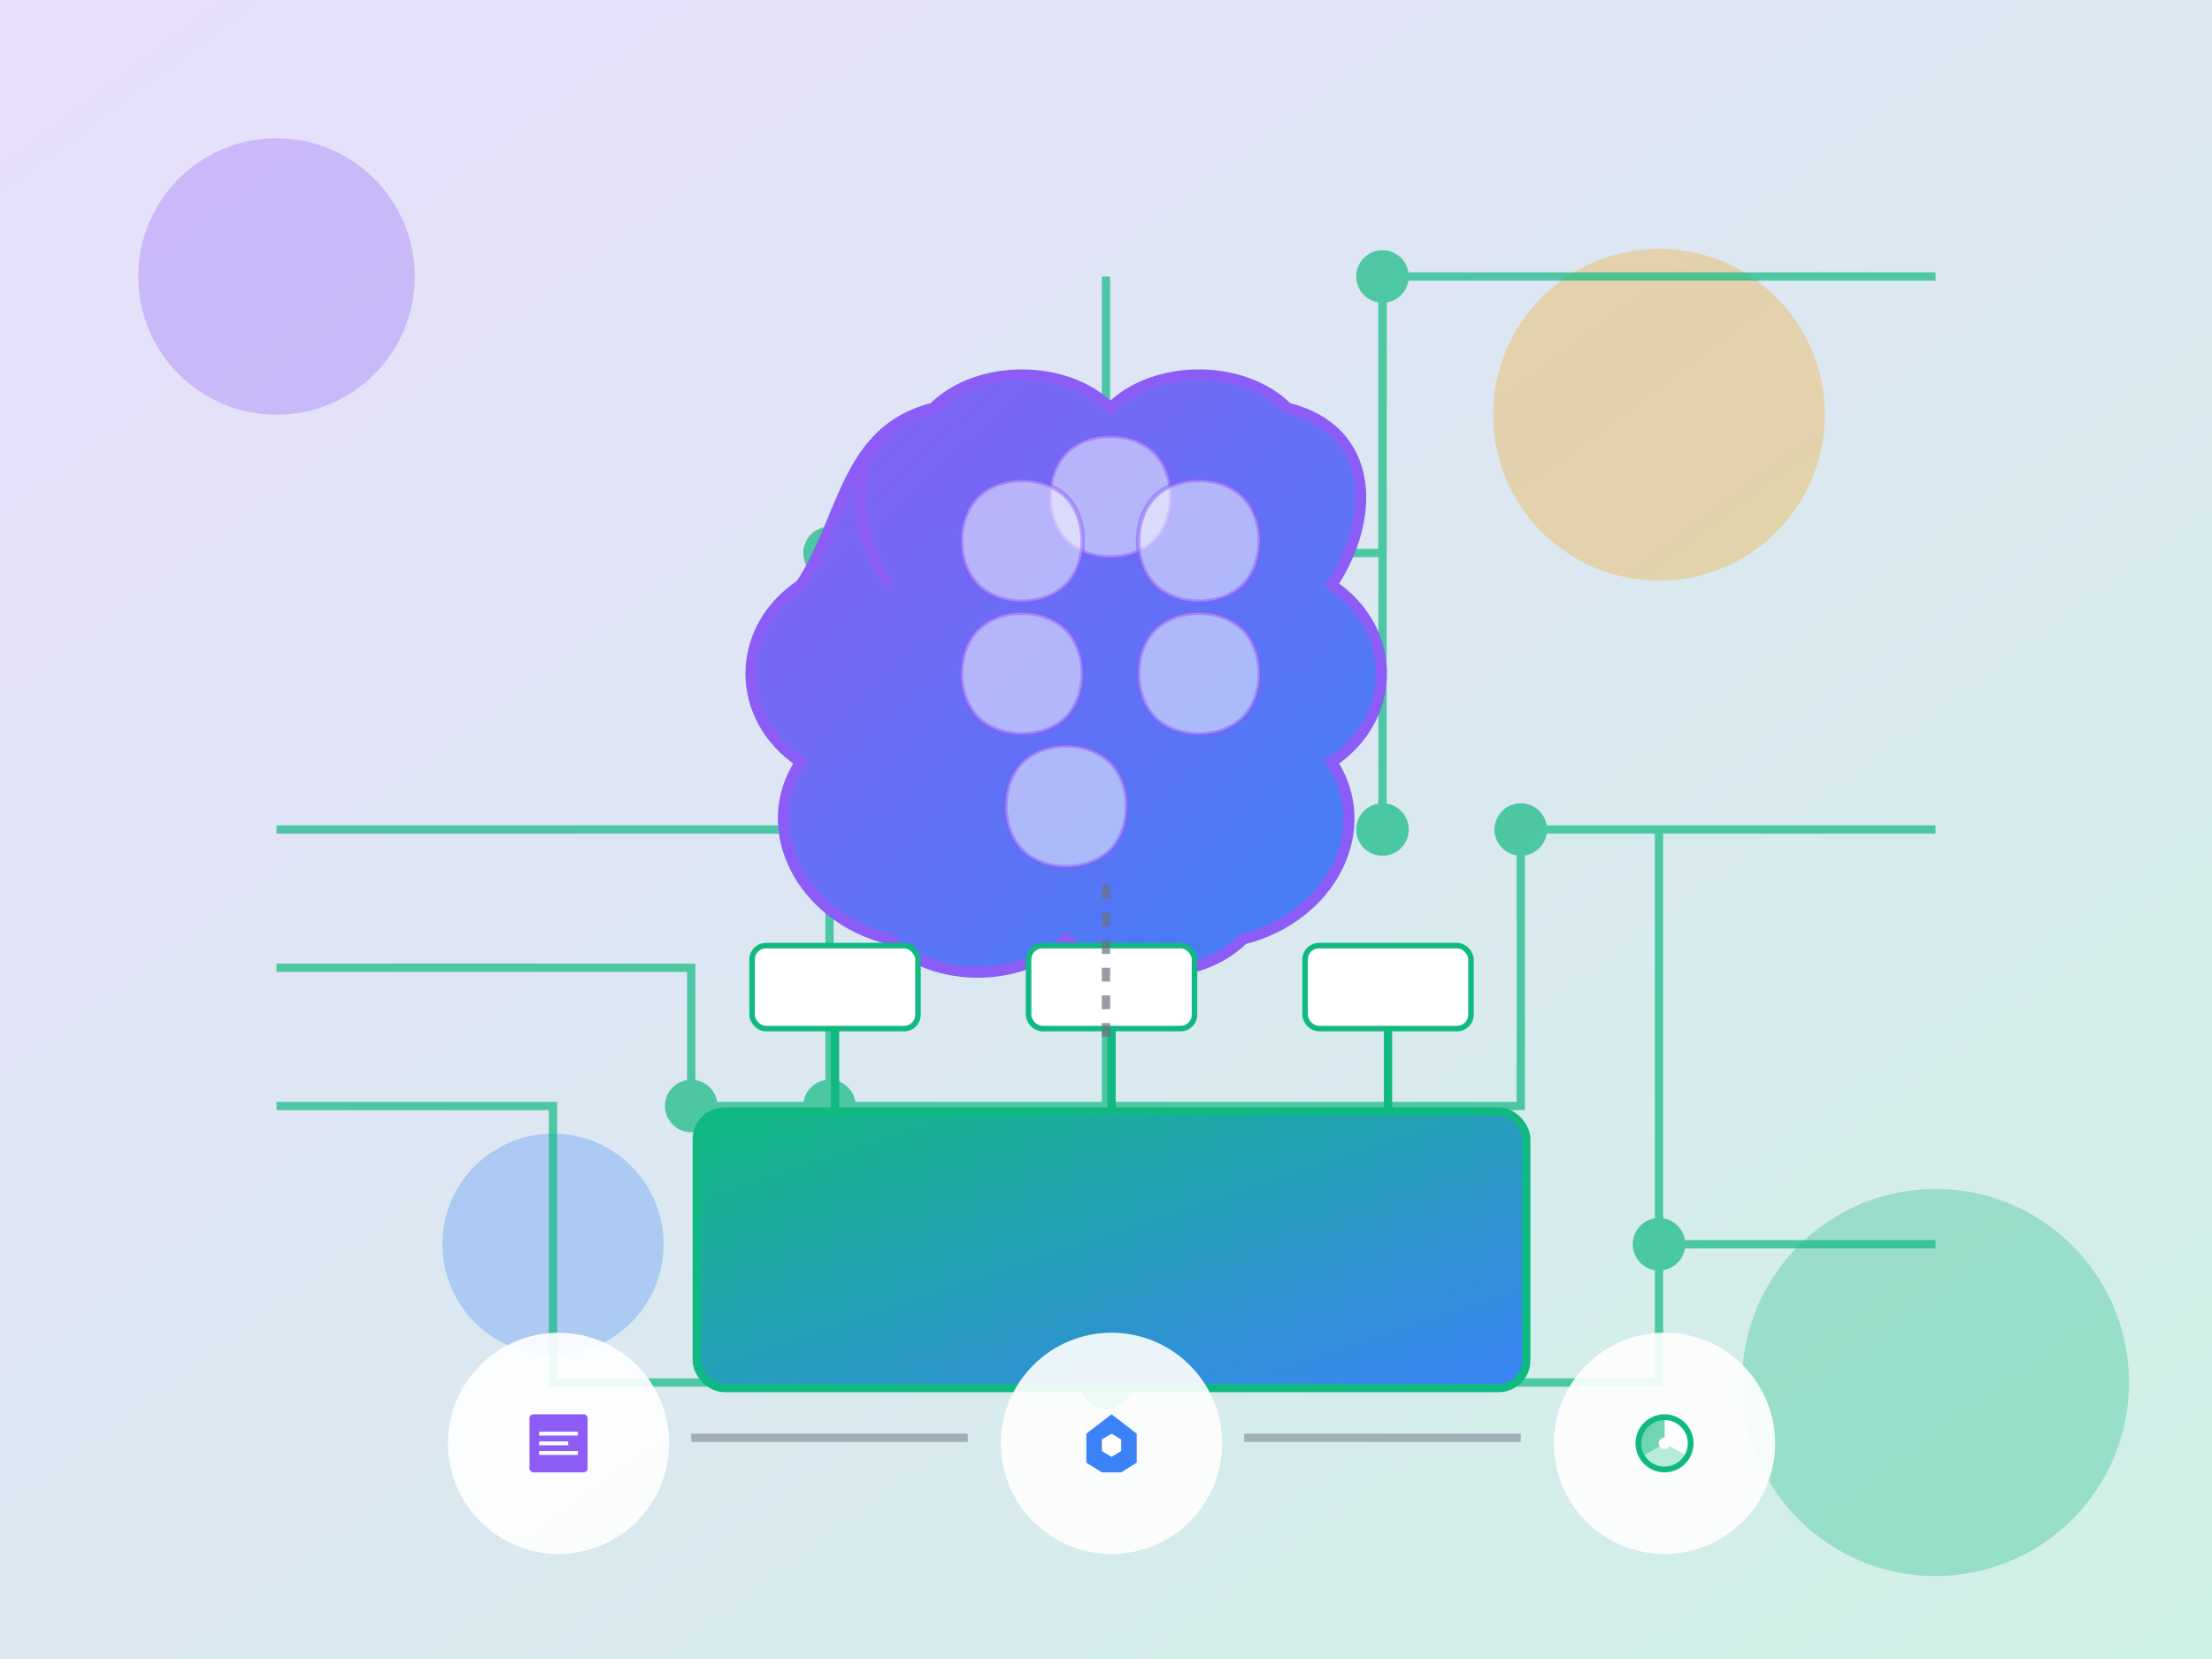 <?xml version="1.0" encoding="UTF-8"?>
<svg xmlns="http://www.w3.org/2000/svg" viewBox="0 0 800 600" width="800" height="600">
  <!-- Background with gradient -->
  <defs>
    <linearGradient id="bg-gradient" x1="0%" y1="0%" x2="100%" y2="100%">
      <stop offset="0%" stop-color="#8b5cf6" stop-opacity="0.2"/>
      <stop offset="100%" stop-color="#10b981" stop-opacity="0.2"/>
    </linearGradient>
    <filter id="shadow" x="-20%" y="-20%" width="140%" height="140%">
      <feGaussianBlur in="SourceAlpha" stdDeviation="5"/>
      <feOffset dx="2" dy="2" result="offsetblur"/>
      <feComponentTransfer>
        <feFuncA type="linear" slope="0.2"/>
      </feComponentTransfer>
      <feMerge>
        <feMergeNode/>
        <feMergeNode in="SourceGraphic"/>
      </feMerge>
    </filter>
    <linearGradient id="brain-gradient" x1="0%" y1="0%" x2="100%" y2="100%">
      <stop offset="0%" stop-color="#8b5cf6"/>
      <stop offset="100%" stop-color="#3b82f6"/>
    </linearGradient>
    <linearGradient id="circuit-gradient" x1="0%" y1="0%" x2="100%" y2="100%">
      <stop offset="0%" stop-color="#10b981"/>
      <stop offset="100%" stop-color="#3b82f6"/>
    </linearGradient>
  </defs>
  
  <!-- Background -->
  <rect width="800" height="600" fill="url(#bg-gradient)"/>
  
  <!-- Abstract shapes -->
  <g opacity="0.3">
    <circle cx="100" cy="100" r="50" fill="#8b5cf6"/>
    <circle cx="700" cy="500" r="70" fill="#10b981"/>
    <circle cx="200" cy="450" r="40" fill="#3b82f6"/>
    <circle cx="600" cy="150" r="60" fill="#f59e0b"/>
  </g>
  
  <!-- Circuit board pattern -->
  <g stroke="#10b981" stroke-width="3" fill="none" opacity="0.7">
    <path d="M100 300 H300 V200 H500 V100 H700" />
    <path d="M100 350 H250 V400 H550 V300 H700" />
    <path d="M100 400 H200 V500 H600 V450 H700" />
    <path d="M400 100 V500" />
    <path d="M300 200 V400" />
    <path d="M500 100 V300" />
    <path d="M600 300 V450" />
    
    <!-- Connection points -->
    <circle cx="300" cy="200" r="8" fill="#10b981"/>
    <circle cx="500" cy="100" r="8" fill="#10b981"/>
    <circle cx="400" cy="300" r="8" fill="#10b981"/>
    <circle cx="250" cy="400" r="8" fill="#10b981"/>
    <circle cx="550" cy="300" r="8" fill="#10b981"/>
    <circle cx="600" cy="450" r="8" fill="#10b981"/>
    <circle cx="300" cy="400" r="8" fill="#10b981"/>
    <circle cx="500" cy="300" r="8" fill="#10b981"/>
    <circle cx="400" cy="500" r="8" fill="#10b981"/>
  </g>
  
  <!-- Brain outline (representing AI) -->
  <g transform="translate(400, 250) scale(0.8)" filter="url(#shadow)">
    <path d="M-100 -50 C-120 -80 -120 -120 -80 -130 C-60 -150 -20 -150 0 -130 C20 -150 60 -150 80 -130 C120 -120 120 -80 100 -50 C130 -30 130 10 100 30 C120 60 100 100 60 110 C40 130 0 130 -20 110 C-40 130 -80 130 -100 110 C-140 100 -160 60 -140 30 C-170 10 -170 -30 -140 -50 C-120 -80 -120 -120 -80 -130" 
          fill="url(#brain-gradient)" stroke="#8b5cf6" stroke-width="5"/>
    
    <!-- Brain details -->
    <path d="M-20 -110 C-10 -120 10 -120 20 -110 C30 -100 30 -80 20 -70 C10 -60 -10 -60 -20 -70 C-30 -80 -30 -100 -20 -110" 
          fill="white" opacity="0.5" stroke="#8b5cf6" stroke-width="2"/>
    <path d="M-60 -90 C-50 -100 -30 -100 -20 -90 C-10 -80 -10 -60 -20 -50 C-30 -40 -50 -40 -60 -50 C-70 -60 -70 -80 -60 -90" 
          fill="white" opacity="0.5" stroke="#8b5cf6" stroke-width="2"/>
    <path d="M20 -90 C30 -100 50 -100 60 -90 C70 -80 70 -60 60 -50 C50 -40 30 -40 20 -50 C10 -60 10 -80 20 -90" 
          fill="white" opacity="0.5" stroke="#8b5cf6" stroke-width="2"/>
    <path d="M-60 -30 C-50 -40 -30 -40 -20 -30 C-10 -20 -10 0 -20 10 C-30 20 -50 20 -60 10 C-70 0 -70 -20 -60 -30" 
          fill="white" opacity="0.5" stroke="#8b5cf6" stroke-width="2"/>
    <path d="M20 -30 C30 -40 50 -40 60 -30 C70 -20 70 0 60 10 C50 20 30 20 20 10 C10 0 10 -20 20 -30" 
          fill="white" opacity="0.5" stroke="#8b5cf6" stroke-width="2"/>
    <path d="M-40 30 C-30 20 -10 20 0 30 C10 40 10 60 0 70 C-10 80 -30 80 -40 70 C-50 60 -50 40 -40 30" 
          fill="white" opacity="0.5" stroke="#8b5cf6" stroke-width="2"/>
  </g>
  
  <!-- Organization structure (representing implementation) -->
  <g transform="translate(400, 450)" filter="url(#shadow)">
    <rect x="-150" y="-50" width="300" height="100" rx="10" fill="url(#circuit-gradient)" stroke="#10b981" stroke-width="3"/>
    
    <!-- Connection lines -->
    <line x1="-100" y1="-50" x2="-100" y2="-80" stroke="#10b981" stroke-width="3"/>
    <line x1="0" y1="-50" x2="0" y2="-80" stroke="#10b981" stroke-width="3"/>
    <line x1="100" y1="-50" x2="100" y2="-80" stroke="#10b981" stroke-width="3"/>
    
    <!-- Small boxes (departments) -->
    <rect x="-130" y="-110" width="60" height="30" rx="5" fill="white" stroke="#10b981" stroke-width="2"/>
    <rect x="-30" y="-110" width="60" height="30" rx="5" fill="white" stroke="#10b981" stroke-width="2"/>
    <rect x="70" y="-110" width="60" height="30" rx="5" fill="white" stroke="#10b981" stroke-width="2"/>
  </g>
  
  <!-- Connection between AI and Organization -->
  <g stroke-dasharray="5,5" stroke="#6b7280" stroke-width="3" opacity="0.7">
    <line x1="400" y1="320" x2="400" y2="380"/>
  </g>
  
  <!-- Icons representing implementation steps -->
  <g transform="translate(200, 520)" filter="url(#shadow)">
    <circle cx="0" cy="0" r="40" fill="white" opacity="0.9"/>
    <g transform="scale(0.07)">
      <!-- Planning icon -->
      <rect x="-150" y="-150" width="300" height="300" rx="20" fill="#8b5cf6"/>
      <line x1="-100" y1="-50" x2="100" y2="-50" stroke="white" stroke-width="20"/>
      <line x1="-100" y1="0" x2="50" y2="0" stroke="white" stroke-width="20"/>
      <line x1="-100" y1="50" x2="100" y2="50" stroke="white" stroke-width="20"/>
    </g>
  </g>
  
  <g transform="translate(400, 520)" filter="url(#shadow)">
    <circle cx="0" cy="0" r="40" fill="white" opacity="0.9"/>
    <g transform="scale(0.07)">
      <!-- Implementation icon -->
      <path d="M0 -150 L-130 -50 L-130 100 L-50 150 L50 150 L130 100 L130 -50 Z" fill="#3b82f6"/>
      <path d="M0 -50 L-50 -20 L-50 40 L0 70 L50 40 L50 -20 Z" fill="white"/>
    </g>
  </g>
  
  <g transform="translate(600, 520)" filter="url(#shadow)">
    <circle cx="0" cy="0" r="40" fill="white" opacity="0.9"/>
    <g transform="scale(0.07)">
      <!-- Success metrics icon -->
      <circle cx="0" cy="0" r="150" fill="#10b981"/>
      <path d="M0 0 L0 -120 A120 120 0 0 1 104 60 Z" fill="white"/>
      <path d="M0 0 L104 60 A120 120 0 0 1 -104 60 Z" fill="white" opacity="0.7"/>
      <path d="M0 0 L-104 60 A120 120 0 0 1 0 -120 Z" fill="white" opacity="0.4"/>
      <circle cx="0" cy="0" r="30" fill="white"/>
    </g>
  </g>
  
  <!-- Connection lines between steps -->
  <g stroke="#6b7280" stroke-width="3" opacity="0.5">
    <line x1="250" y1="520" x2="350" y2="520"/>
    <line x1="450" y1="520" x2="550" y2="520"/>
  </g>
</svg>
